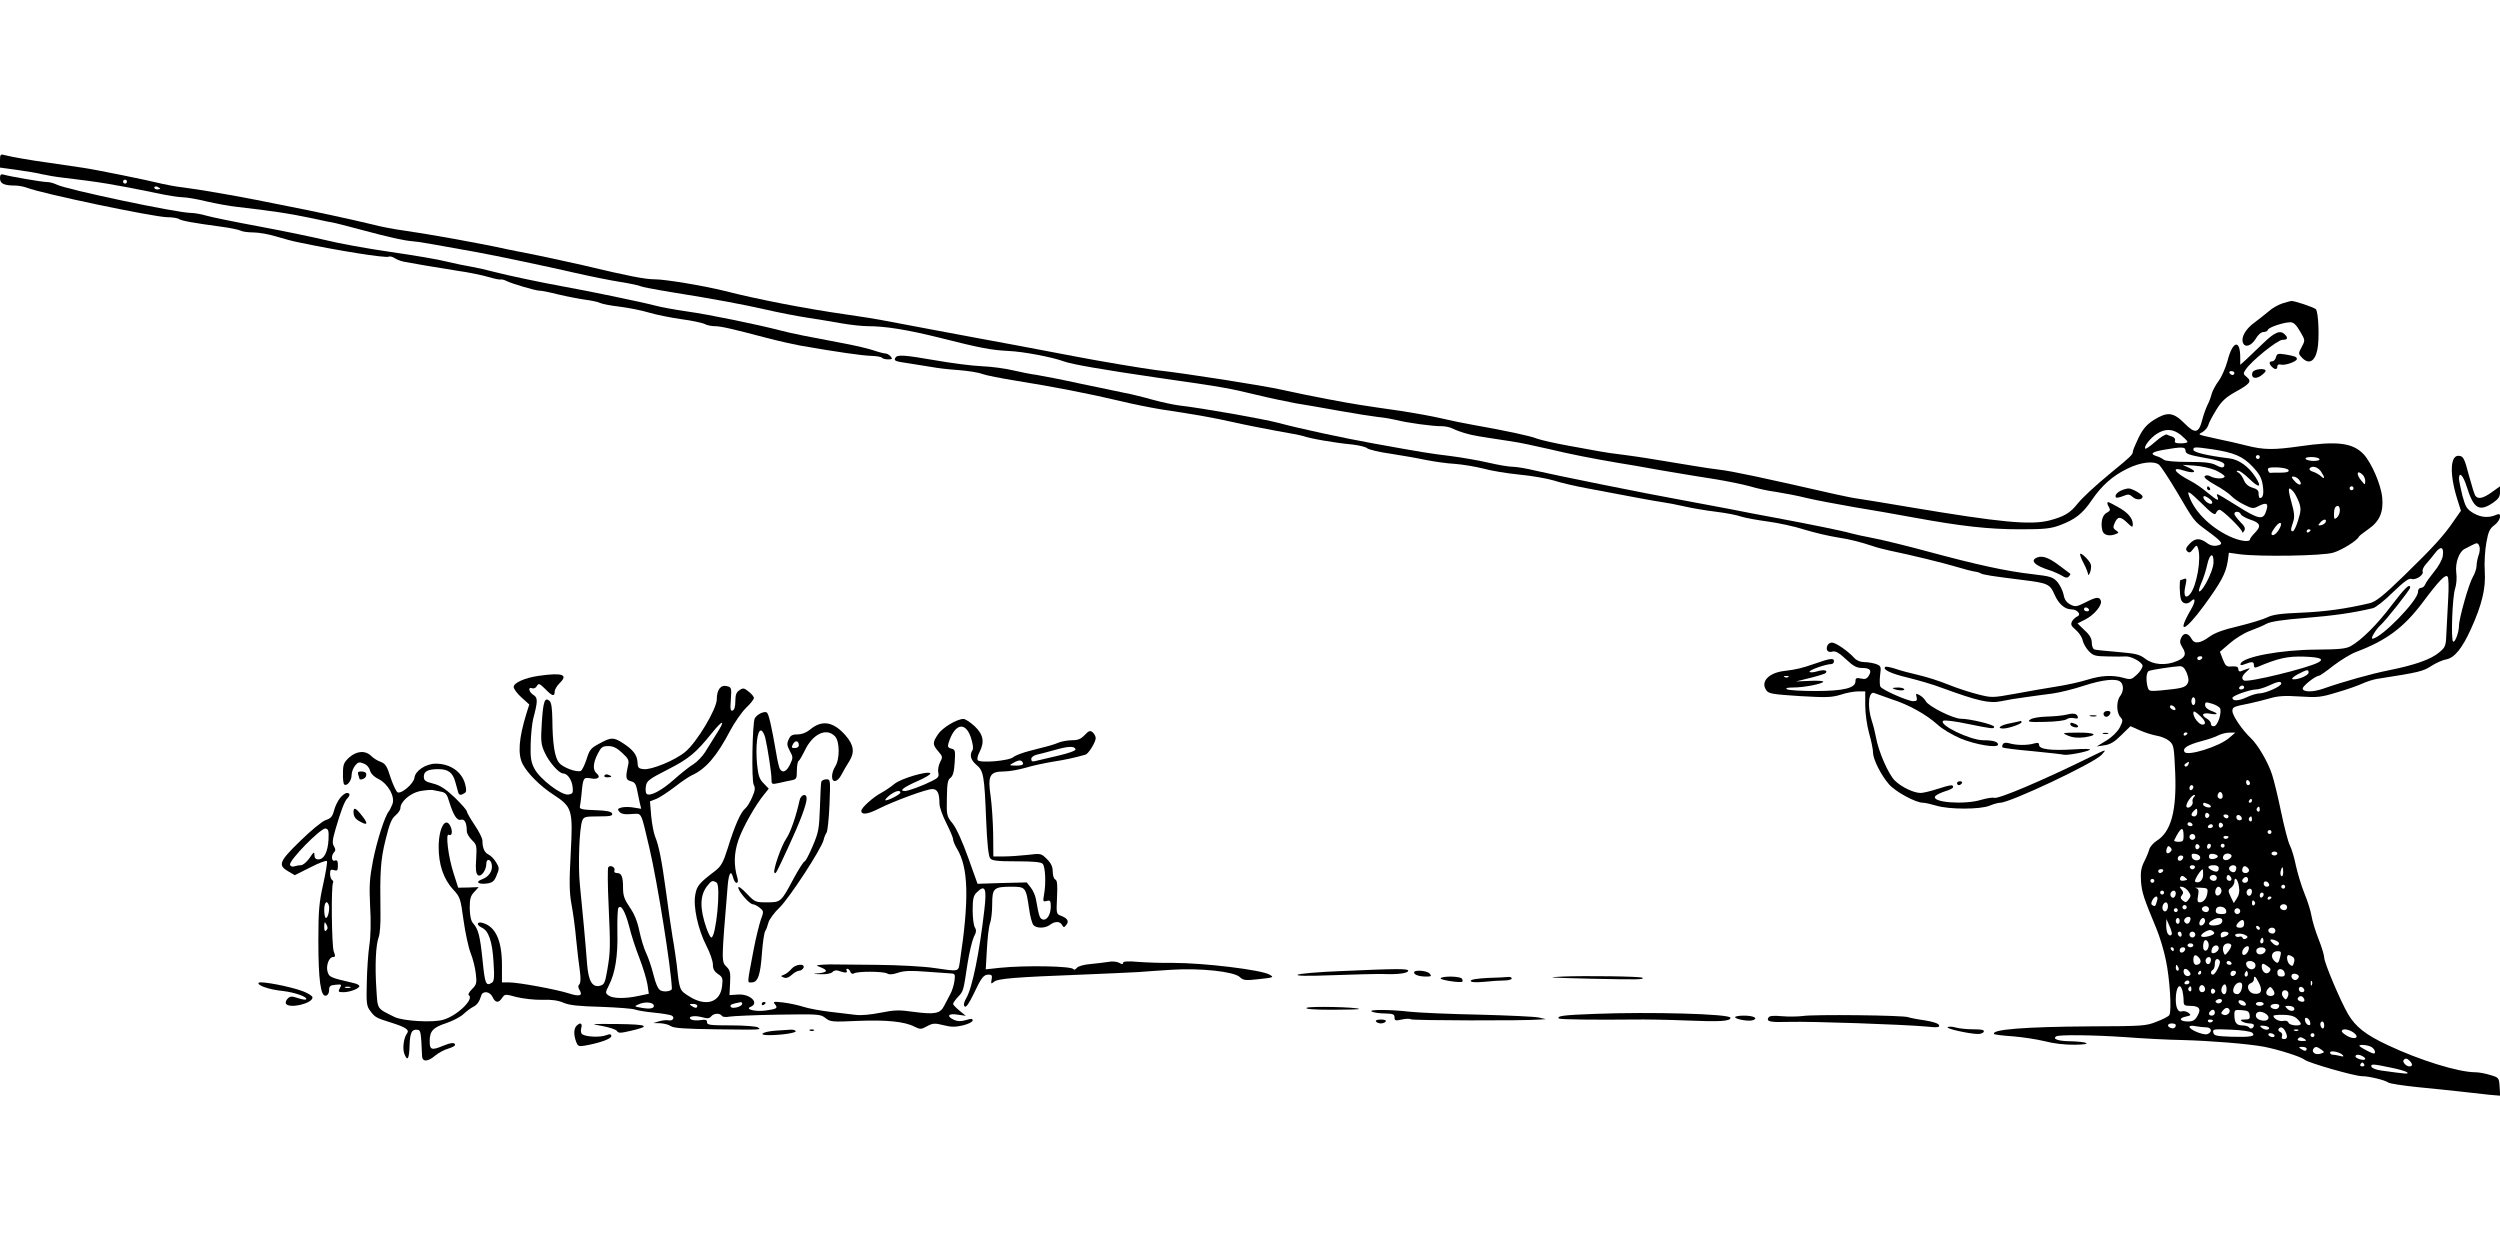 <?xml version="1.0" standalone="no"?>
<!DOCTYPE svg PUBLIC "-//W3C//DTD SVG 20010904//EN"
 "http://www.w3.org/TR/2001/REC-SVG-20010904/DTD/svg10.dtd">
<svg version="1.0" xmlns="http://www.w3.org/2000/svg"
 width="1280pt" height="640pt" viewBox="0 0 1280 640"
 preserveAspectRatio="xMidYMid meet">
<g transform="translate(0,640) scale(0.1,-0.1)"
fill="#000000" stroke="none">
<path d="M0 5577 l0 -35 88 -12 c48 -7 105 -16 127 -22 22 -5 72 -14 110 -18
187 -22 264 -35 478 -79 55 -12 114 -21 132 -21 18 0 73 -9 121 -21 49 -11
122 -25 164 -29 174 -20 261 -33 365 -55 61 -13 121 -26 135 -28 14 -3 75 -19
135 -35 138 -37 210 -53 255 -57 30 -2 106 -15 325 -55 105 -19 356 -72 500
-105 83 -19 192 -41 243 -49 51 -8 97 -18 103 -22 6 -3 77 -17 157 -30 219
-35 364 -62 487 -90 61 -14 153 -32 205 -40 52 -8 132 -21 176 -29 45 -8 107
-15 137 -15 90 0 202 -18 367 -59 213 -54 263 -63 354 -68 76 -3 225 -32 282
-53 39 -15 207 -44 489 -85 323 -46 361 -53 500 -87 66 -16 156 -35 200 -43
44 -7 143 -24 220 -38 77 -14 167 -28 200 -32 33 -3 76 -11 97 -16 53 -14 188
-32 227 -31 19 0 46 -5 60 -13 14 -7 44 -18 66 -24 37 -11 64 -15 235 -41 36
-5 121 -23 190 -39 113 -27 215 -47 355 -71 28 -4 127 -21 220 -38 94 -16 220
-37 280 -46 61 -10 139 -26 175 -36 36 -11 97 -24 136 -29 38 -6 108 -19 155
-31 46 -11 154 -31 239 -46 85 -14 225 -38 310 -54 240 -44 381 -60 542 -60
125 0 156 3 205 21 77 29 115 58 162 127 51 75 105 124 182 162 69 34 137 42
164 20 9 -8 50 -70 91 -139 90 -153 86 -148 154 -198 79 -58 87 -69 53 -76
-19 -4 -37 0 -55 14 -36 26 -60 24 -88 -6 -19 -20 -21 -28 -11 -38 10 -9 16
-7 30 12 16 21 19 21 24 6 20 -50 -6 -199 -41 -238 -23 -26 -34 -6 -23 42 8
36 7 42 -6 37 -8 -3 -17 -6 -19 -6 -6 0 -5 -72 2 -97 7 -25 33 -30 52 -11 24
24 24 -2 -1 -44 -74 -128 -32 -114 68 22 88 121 111 164 121 227 l6 43 57 -8
c105 -13 421 -8 476 8 45 13 125 63 133 83 2 4 23 20 47 37 58 40 79 87 72
162 -6 66 -54 177 -95 222 -56 59 -135 69 -327 41 -134 -19 -184 -19 -274 4
-42 11 -101 24 -131 30 -30 7 -68 15 -85 19 -29 8 -30 8 -8 20 12 7 25 22 29
34 3 13 22 48 41 79 26 43 47 63 94 90 80 44 89 56 63 78 -19 15 -20 19 -6 39
29 44 163 152 188 152 26 0 31 9 12 28 -23 23 -51 12 -110 -45 -33 -32 -73
-70 -89 -85 l-29 -26 0 38 c0 95 -39 85 -65 -17 -10 -37 -31 -84 -46 -104 -15
-20 -31 -50 -35 -65 -4 -16 -13 -42 -22 -58 -8 -17 -20 -50 -26 -74 -18 -71
-37 -75 -92 -19 -57 57 -87 60 -156 17 -36 -23 -55 -44 -78 -90 -16 -33 -30
-66 -30 -74 0 -13 -13 -26 -110 -105 -88 -73 -147 -128 -173 -160 -38 -48 -69
-66 -145 -86 -97 -24 -248 -10 -712 68 -113 19 -227 38 -255 42 -27 3 -86 15
-130 25 -373 85 -523 117 -590 125 -27 3 -88 12 -135 20 -238 40 -281 46 -355
56 -44 5 -100 13 -125 18 -25 5 -99 18 -165 30 -66 12 -136 28 -155 35 -33 14
-166 42 -330 71 -41 7 -113 22 -160 33 -47 11 -137 27 -200 37 -211 30 -254
37 -380 61 -69 13 -174 34 -235 48 -97 22 -493 84 -645 101 -58 7 -297 47
-415 70 -38 7 -169 32 -290 55 -121 22 -317 59 -435 81 -118 22 -235 44 -260
49 -25 5 -109 19 -188 30 -204 29 -457 78 -620 120 -108 27 -306 60 -361 60
-47 0 -132 16 -366 72 -71 16 -173 38 -225 49 -52 10 -126 25 -165 33 -129 29
-402 78 -530 96 -44 6 -114 19 -155 30 -94 23 -328 74 -440 95 -47 9 -116 23
-155 31 -105 21 -301 55 -375 64 -36 4 -85 13 -110 19 -76 19 -342 73 -405 82
-33 5 -109 16 -170 25 -108 15 -187 29 -232 40 -21 6 -23 3 -23 -29z m650
-107 c0 -5 -4 -10 -10 -10 -5 0 -10 5 -10 10 0 6 5 10 10 10 6 0 10 -4 10 -10z
m170 -36 c0 -2 -7 -4 -15 -4 -8 0 -15 4 -15 10 0 5 7 7 15 4 8 -4 15 -8 15
-10z m10620 -944 c0 -5 -4 -10 -9 -10 -6 0 -13 5 -16 10 -3 6 1 10 9 10 9 0
16 -4 16 -10z m-274 -317 c18 -16 34 -31 34 -35 0 -5 -16 -8 -35 -8 -25 0 -33
4 -29 14 3 7 -3 16 -13 20 -10 3 -23 8 -29 11 -6 3 -32 -13 -58 -36 -26 -23
-49 -39 -52 -36 -10 9 26 55 59 76 44 28 82 26 123 -6z m24 -81 c0 -15 16 -21
91 -35 93 -16 117 -27 105 -46 -5 -7 -17 -5 -39 7 -25 13 -56 17 -143 17 -67
0 -116 4 -125 11 -8 6 -24 15 -36 18 -38 12 -26 22 35 33 93 16 112 16 112 -5z
m135 8 c113 -17 158 -36 208 -89 35 -37 47 -59 52 -94 7 -44 2 -67 -14 -67 -4
0 -7 10 -7 22 1 16 -7 24 -31 31 -21 6 -36 19 -44 38 -6 16 -19 34 -28 39 -13
8 -13 9 -1 10 8 0 33 -19 57 -42 51 -50 66 -44 30 11 -35 53 -84 88 -132 94
-113 14 -185 31 -185 44 0 15 4 16 95 3z m245 -40 c0 -5 -4 -10 -10 -10 -5 0
-10 5 -10 10 0 6 5 10 10 10 6 0 10 -4 10 -10z m305 -10 c4 -6 -8 -10 -29 -10
-19 0 -38 5 -41 10 -4 6 8 10 29 10 19 0 38 -4 41 -10z m-531 -58 c25 -12 46
-26 46 -31 0 -14 -46 -14 -72 0 -13 7 -24 7 -30 1 -6 -6 13 -22 54 -45 35 -19
72 -45 83 -57 11 -12 40 -32 65 -44 39 -20 48 -21 70 -9 48 25 58 16 40 -31
-14 -39 -40 -33 -146 34 -52 33 -98 60 -101 60 -3 0 -3 -7 1 -15 9 -23 -2 -18
-53 24 -25 21 -64 48 -86 59 -84 43 -103 76 -31 52 50 -16 69 -6 26 14 l-35
16 61 -4 c34 -2 82 -13 108 -24z m374 0 c2 -8 -10 -12 -42 -12 -25 0 -49 0
-53 -1 -5 0 -9 7 -11 15 -3 11 8 14 49 13 31 -2 54 -7 57 -15z m166 -7 c21
-32 20 -42 -1 -23 -10 9 -28 19 -41 23 -12 3 -20 11 -17 16 11 17 43 9 59 -16z
m214 -17 c7 -7 12 -21 12 -32 -1 -20 -1 -20 -20 3 -29 34 -22 59 8 29z m-328
-23 c22 -27 5 -37 -19 -11 -19 20 -21 26 -9 26 9 0 21 -7 28 -15z m280 -45 c0
-5 -4 -10 -10 -10 -5 0 -10 5 -10 10 0 6 5 10 10 10 6 0 10 -4 10 -10z m-308
-17 c9 -10 21 -35 29 -55 11 -32 10 -45 -5 -93 -9 -30 -21 -55 -27 -55 -12 0
-11 10 2 48 8 24 7 45 -9 101 -20 72 -17 85 10 54z m-396 -110 c3 9 11 17 18
17 14 0 116 -99 116 -114 0 -6 5 -3 10 6 8 13 3 23 -20 46 -16 17 -30 35 -30
41 0 15 27 14 33 -2 3 -7 24 -19 47 -27 53 -17 59 -33 26 -67 -14 -14 -26 -30
-26 -34 0 -17 -55 -9 -105 15 -103 48 -187 135 -210 216 -5 19 9 9 64 -44 56
-56 71 -66 77 -53z m-32 72 c23 -17 13 -34 -11 -19 -19 12 -29 34 -16 34 4 0
17 -7 27 -15z m666 -59 c0 -13 -7 -29 -15 -36 -13 -11 -15 -8 -15 17 0 16 3
33 7 36 13 14 23 6 23 -17z m-72 -58 c-3 -7 -13 -15 -24 -17 -16 -3 -17 -1 -5
13 16 19 34 21 29 4z m-242 -43 c-16 -25 -36 -33 -36 -16 0 4 10 21 22 36 26
33 38 16 14 -20z m164 1 c0 -3 -4 -8 -10 -11 -5 -3 -10 -1 -10 4 0 6 5 11 10
11 6 0 10 -2 10 -4z m-497 -171 c-3 -39 -51 -136 -71 -143 -7 -2 -3 15 8 41
11 24 25 67 31 96 13 60 35 65 32 6z"/>
<path d="M11300 3900 c0 -5 5 -10 11 -10 5 0 7 5 4 10 -3 6 -8 10 -11 10 -2 0
-4 -4 -4 -10z"/>
<path d="M0 5487 c0 -27 21 -37 77 -37 17 0 44 -5 60 -11 80 -31 645 -149 718
-151 28 0 55 -5 61 -9 11 -9 70 -20 219 -40 44 -6 88 -15 97 -20 9 -5 38 -9
65 -9 26 0 80 -9 118 -21 39 -12 88 -25 110 -29 198 -42 453 -83 466 -74 6 3
20 -1 32 -9 12 -8 38 -17 57 -19 19 -3 62 -11 95 -17 33 -5 107 -18 165 -27
58 -8 130 -23 160 -32 30 -9 59 -15 64 -13 6 1 19 -2 30 -8 31 -15 149 -49
166 -49 8 1 53 -8 100 -20 47 -11 110 -23 140 -27 30 -4 63 -11 72 -16 10 -5
55 -14 100 -19 46 -6 113 -19 149 -30 36 -11 111 -26 166 -34 55 -7 109 -19
121 -25 11 -6 34 -11 51 -11 31 0 88 -13 266 -60 61 -16 137 -33 170 -39 194
-34 322 -52 366 -53 27 -1 52 -5 55 -10 3 -4 17 -8 31 -8 21 0 24 2 13 15 -7
8 -18 15 -26 15 -7 0 -35 7 -61 16 -26 9 -91 24 -143 34 -197 37 -277 53 -330
67 -123 32 -372 83 -480 98 -63 9 -139 23 -168 31 -50 14 -343 75 -462 96
-115 21 -288 57 -360 76 -41 11 -95 23 -120 27 -25 4 -79 15 -120 25 -41 11
-172 33 -290 50 -118 17 -267 44 -330 60 -63 15 -216 47 -340 70 -124 23 -247
48 -274 56 -27 8 -63 14 -80 14 -68 0 -638 120 -686 145 -14 7 -36 13 -50 13
-24 0 -187 28 -222 38 -14 4 -18 -1 -18 -19z"/>
<path d="M11687 4847 c-21 -7 -53 -24 -70 -40 -18 -15 -52 -42 -76 -60 -44
-32 -68 -75 -57 -102 10 -27 43 -16 65 20 12 21 28 35 40 35 11 0 21 5 23 12
4 12 80 38 115 38 16 0 30 -13 49 -46 27 -46 27 -46 9 -80 -18 -33 -18 -35 0
-54 35 -38 67 -23 80 40 11 53 6 193 -8 207 -11 10 -112 44 -126 42 -3 0 -23
-6 -44 -12z"/>
<path d="M11653 4571 c-3 -12 -12 -21 -19 -21 -17 0 -18 -12 -2 -28 16 -16 28
-15 28 2 0 9 7 12 20 9 20 -5 80 16 80 29 0 11 -11 15 -58 23 -39 6 -44 5 -49
-14z"/>
<path d="M4585 4569 c-10 -16 -4 -19 66 -29 35 -6 89 -14 119 -19 30 -6 93
-13 140 -16 47 -4 101 -12 120 -20 19 -7 96 -22 170 -34 189 -30 383 -68 530
-103 69 -17 166 -36 215 -44 169 -25 274 -44 367 -65 51 -12 149 -31 218 -44
69 -12 132 -24 140 -27 34 -13 167 -36 255 -44 33 -4 67 -12 75 -19 8 -7 62
-20 120 -28 58 -9 139 -23 180 -32 41 -8 108 -18 149 -20 40 -3 105 -14 145
-24 39 -11 123 -25 186 -31 63 -6 142 -20 175 -30 33 -11 110 -29 170 -40 275
-52 333 -63 380 -70 28 -4 82 -14 120 -23 39 -9 111 -21 160 -27 50 -6 108
-17 130 -25 22 -7 83 -18 135 -25 52 -7 138 -25 190 -42 52 -16 127 -33 165
-39 65 -10 118 -23 190 -47 17 -6 53 -15 80 -21 107 -22 283 -65 345 -84 36
-11 75 -21 87 -23 12 -1 27 -5 33 -9 12 -8 60 -15 220 -35 123 -15 137 -21
159 -74 21 -48 53 -76 87 -76 30 0 52 -27 30 -36 -9 -4 -21 -15 -27 -25 -8
-16 -5 -24 19 -44 16 -14 32 -37 35 -53 3 -15 17 -40 31 -55 23 -24 32 -27 98
-28 40 -1 81 -1 90 0 28 3 88 -30 88 -48 0 -10 -13 -30 -29 -45 -27 -25 -32
-27 -67 -17 -58 16 -115 13 -186 -9 -34 -11 -106 -27 -158 -35 -52 -8 -148
-25 -213 -37 -117 -21 -119 -21 -190 -3 -40 10 -108 32 -152 50 -44 18 -113
40 -153 49 -39 9 -93 23 -118 32 -25 8 -49 13 -52 9 -14 -13 29 -34 118 -55
52 -13 129 -35 170 -51 189 -69 246 -82 307 -69 27 6 81 15 121 20 40 6 102
14 140 19 37 5 110 23 161 40 98 32 169 39 189 19 16 -16 15 -49 -3 -72 -20
-26 -19 -85 1 -107 14 -16 14 -20 -3 -54 -12 -22 -38 -48 -69 -67 l-49 -30 39
6 c30 4 52 17 87 52 l47 46 47 -21 c27 -12 66 -24 88 -28 21 -3 50 -15 64 -27
23 -20 24 -29 30 -161 8 -197 -21 -304 -95 -350 -17 -11 -35 -31 -38 -45 -4
-14 -16 -43 -27 -64 -15 -31 -18 -53 -15 -100 5 -59 14 -84 79 -241 16 -38 38
-110 48 -160 20 -91 31 -262 18 -282 -4 -7 -33 -22 -65 -34 -54 -22 -71 -23
-337 -24 -338 -2 -517 -16 -494 -40 3 -2 45 -8 95 -11 49 -4 122 -15 163 -25
45 -12 106 -19 155 -18 95 1 69 16 -31 18 -56 1 -86 12 -65 25 15 9 190 7 352
-4 91 -7 224 -14 295 -15 146 -4 332 -19 415 -34 73 -14 191 -51 210 -67 19
-16 256 -84 293 -84 36 0 118 -20 134 -32 7 -6 74 -16 150 -24 76 -7 176 -18
223 -23 47 -5 111 -12 143 -16 l58 -5 -3 46 c-3 46 -4 47 -48 60 -25 8 -59 14
-76 14 -86 0 -284 61 -449 139 -113 53 -164 93 -203 159 -39 67 -122 263 -122
289 0 12 -13 55 -29 95 -16 40 -32 93 -36 118 -4 25 -20 77 -36 115 -16 39
-35 103 -44 143 -8 40 -22 87 -31 104 -9 17 -29 95 -45 172 -16 78 -37 163
-46 190 -20 63 -73 153 -108 186 -43 40 -95 116 -95 139 0 21 4 23 90 40 25 5
70 17 100 25 42 13 78 15 155 10 90 -6 109 -4 190 21 50 14 108 35 130 45 22
10 56 21 75 24 219 34 236 39 278 66 23 15 58 31 77 34 42 8 81 56 126 155 56
123 77 209 71 295 -3 43 1 109 8 147 10 57 17 72 41 90 32 23 42 67 12 54 -40
-18 -79 -15 -118 7 -35 21 -41 31 -57 88 -9 36 -17 76 -18 88 0 41 22 18 40
-41 35 -111 63 -129 133 -82 29 20 37 32 37 55 l0 30 -42 -30 c-44 -32 -72
-38 -85 -17 -4 6 -19 54 -33 106 -21 81 -28 95 -48 97 -47 8 -52 -90 -11 -221
l19 -60 -35 -50 c-52 -77 -108 -138 -256 -282 -107 -104 -144 -133 -175 -141
-122 -29 -232 -44 -353 -49 -104 -4 -145 -10 -173 -24 -20 -10 -86 -30 -147
-45 -77 -18 -122 -34 -150 -55 -47 -34 -76 -37 -90 -10 -17 31 -40 34 -53 6
-9 -19 -7 -29 6 -50 22 -34 15 -52 -29 -70 -56 -24 -121 -19 -161 12 -30 23
-49 27 -142 35 -59 5 -113 10 -119 13 -7 2 -13 18 -13 34 0 21 -10 40 -37 64
l-36 35 41 21 c45 23 87 74 78 96 -8 21 -23 19 -80 -10 -44 -22 -51 -23 -76
-10 -19 10 -30 25 -34 49 -4 20 -18 49 -31 65 -23 26 -33 30 -127 41 -135 15
-288 49 -533 115 -110 30 -238 61 -285 70 -47 9 -98 20 -115 25 -31 10 -213
47 -390 80 -55 10 -161 30 -235 45 -74 14 -182 34 -240 45 -185 33 -662 130
-747 150 -45 11 -97 20 -116 20 -20 0 -74 9 -121 20 -47 11 -136 27 -198 35
-108 13 -144 19 -393 64 -161 29 -387 78 -490 106 -81 21 -387 75 -507 89 -26
3 -87 16 -135 29 -49 14 -115 30 -148 36 -33 7 -134 28 -225 47 -91 20 -190
39 -220 44 -30 4 -86 15 -124 24 -37 9 -109 19 -160 21 -50 2 -156 16 -236 30
-161 28 -196 30 -205 14z m8110 -968 c3 -10 1 -30 -5 -45 -5 -15 -10 -39 -10
-53 0 -14 -9 -40 -19 -57 -20 -33 -71 -212 -71 -250 0 -32 -20 -87 -30 -81
-12 8 -4 229 10 271 7 21 10 56 6 83 -6 49 15 108 44 121 8 4 24 12 35 18 28
15 33 14 40 -7z m-188 -48 c-3 -19 -23 -55 -45 -81 -21 -26 -42 -55 -45 -64
-4 -10 -13 -18 -22 -18 -9 0 -15 -9 -15 -21 0 -44 -190 -239 -234 -239 -10 0
20 50 43 70 27 24 151 181 151 191 0 25 -26 0 -94 -89 -75 -100 -156 -180
-210 -210 -25 -14 -60 -17 -176 -18 -183 -1 -376 -37 -388 -72 -3 -9 3 -10 23
-2 36 14 45 13 45 -6 0 -12 5 -14 18 -9 106 45 155 56 240 53 81 -3 104 -12
71 -30 -57 -30 -361 -104 -380 -92 -15 9 -10 25 14 46 20 18 20 19 2 13 -11
-4 -26 -9 -32 -12 -7 -3 -13 2 -13 11 0 12 -8 15 -32 14 -28 -3 -33 1 -47 36
l-15 39 50 43 c27 24 74 53 104 64 30 11 68 27 84 36 19 11 82 21 198 30 147
12 240 25 347 50 14 3 60 39 102 81 56 54 83 74 95 69 22 -8 65 20 58 38 -3 8
5 25 18 39 13 14 33 39 46 56 29 38 46 31 39 -16z m28 -213 c-3 -52 -7 -130
-9 -173 -3 -75 -4 -79 -37 -107 -41 -35 -121 -64 -254 -91 -92 -18 -241 -60
-340 -95 -54 -19 -105 -18 -105 1 0 13 65 65 83 65 4 0 38 23 74 52 37 28 89
60 116 70 156 59 243 124 340 252 85 114 119 149 129 133 5 -6 6 -55 3 -107z
m-1840 -60 c3 -5 -1 -10 -9 -10 -9 0 -16 5 -16 10 0 6 4 10 9 10 6 0 13 -4 16
-10z m580 -250 c-3 -5 -10 -10 -16 -10 -5 0 -9 5 -9 10 0 6 7 10 16 10 8 0 12
-4 9 -10z m-79 -75 c10 -26 12 -41 4 -55 -11 -20 -30 -25 -136 -35 -58 -5 -62
-4 -68 17 -10 38 -7 78 7 83 14 6 121 22 155 24 17 1 27 -8 38 -34z m624 1 c0
-15 -62 -40 -83 -33 -6 2 6 13 28 25 48 25 55 26 55 8z m-140 -56 c0 -14 -78
-49 -110 -50 -14 0 -45 -9 -69 -21 -42 -19 -71 -19 -71 -2 0 11 91 43 121 43
13 0 42 9 64 19 46 22 65 25 65 11z m-190 -20 c0 -5 -7 -10 -16 -10 -8 0 -12
5 -9 10 3 6 10 10 16 10 5 0 9 -4 9 -10z m-250 -70 c0 -11 -4 -20 -10 -20 -5
0 -10 9 -10 20 0 11 5 20 10 20 6 0 10 -9 10 -20z m127 -37 c9 -23 -12 -88
-30 -91 -10 -2 -17 3 -17 12 0 8 -9 20 -20 26 -33 18 -24 33 15 26 43 -8 46 1
5 15 -18 7 -30 18 -30 29 0 16 4 17 36 7 20 -6 38 -17 41 -24z m-229 -1 c2 -7
-2 -10 -12 -6 -9 3 -16 11 -16 16 0 13 23 5 28 -10z m140 -51 c16 -20 15 -31
-2 -31 -17 0 -46 37 -46 58 0 12 3 12 18 1 9 -7 23 -20 30 -28z m-78 -75 c0
-3 -4 -8 -10 -11 -5 -3 -10 -1 -10 4 0 6 5 11 10 11 6 0 10 -2 10 -4z m211
-26 c-51 -43 -212 -93 -226 -70 -12 19 15 36 85 55 36 9 76 23 90 31 14 7 39
13 55 13 l30 0 -34 -29z m-207 -135 c-4 -8 -11 -12 -16 -9 -6 4 -5 10 3 15 19
12 19 11 13 -6z m316 -96 c0 -5 -4 -9 -10 -9 -5 0 -10 7 -10 16 0 8 5 12 10 9
6 -3 10 -10 10 -16z m-290 -18 c0 -6 -4 -13 -10 -16 -5 -3 -10 1 -10 9 0 9 5
16 10 16 6 0 10 -4 10 -9z m150 -47 c0 -14 -12 -19 -23 -8 -9 9 4 35 14 28 5
-3 9 -12 9 -20z m-147 -5 c-6 -6 -9 -17 -7 -24 6 -16 -22 -40 -31 -26 -7 12
25 60 40 61 5 0 4 -5 -2 -11z m297 -19 c0 -5 -5 -10 -11 -10 -5 0 -7 5 -4 10
3 6 8 10 11 10 2 0 4 -4 4 -10z m-226 -16 c23 -9 20 -23 -4 -17 -11 3 -20 9
-20 14 0 11 3 11 24 3z m266 -30 c0 -8 -5 -12 -10 -9 -6 4 -8 11 -5 16 9 14
15 11 15 -7z m-320 -14 c0 -11 -7 -20 -15 -20 -18 0 -19 12 -3 28 16 16 18 15
18 -8z m62 -15 c0 -5 -5 -11 -11 -13 -6 -2 -11 4 -11 13 0 9 5 15 11 13 6 -2
11 -8 11 -13z m98 -5 c0 -5 -4 -10 -9 -10 -6 0 -13 5 -16 10 -3 6 1 10 9 10 9
0 16 -4 16 -10z m68 -8 c2 -7 -3 -12 -12 -12 -9 0 -16 7 -16 16 0 17 22 14 28
-4z m52 -8 c0 -8 -5 -12 -10 -9 -6 4 -8 11 -5 16 9 14 15 11 15 -7z m-305 -24
c3 -5 -1 -10 -9 -10 -9 0 -16 5 -16 10 0 6 4 10 9 10 6 0 13 -4 16 -10z m157
-5 c0 -5 -5 -11 -11 -13 -6 -2 -11 4 -11 13 0 9 5 15 11 13 6 -2 11 -8 11 -13z
m-52 -5 c0 -5 -7 -10 -16 -10 -8 0 -12 5 -9 10 3 6 10 10 16 10 5 0 9 -4 9
-10z m-150 -51 c0 -25 -4 -29 -26 -29 -14 0 -24 3 -22 8 34 69 48 75 48 21z
m450 21 c0 -5 -4 -10 -10 -10 -5 0 -10 5 -10 10 0 6 5 10 10 10 6 0 10 -4 10
-10z m-390 -25 c0 -8 -7 -15 -15 -15 -8 0 -15 7 -15 15 0 8 7 15 15 15 8 0 15
-7 15 -15z m170 1 c0 -11 -19 -15 -25 -6 -3 5 1 10 9 10 9 0 16 -2 16 -4z
m-148 -51 c0 -5 -5 -11 -11 -13 -6 -2 -11 4 -11 13 0 9 5 15 11 13 6 -2 11 -8
11 -13z m58 6 c0 -6 -4 -13 -10 -16 -5 -3 -10 1 -10 9 0 9 5 16 10 16 6 0 10
-4 10 -9z m70 -1 c0 -5 -4 -10 -10 -10 -5 0 -10 5 -10 10 0 6 5 10 10 10 6 0
10 -4 10 -10z m-278 -32 c-15 -15 -26 -4 -18 18 5 13 9 15 18 6 9 -9 9 -15 0
-24z m548 -8 c0 -5 -7 -10 -15 -10 -8 0 -15 5 -15 10 0 6 7 10 15 10 8 0 15
-4 15 -10z m-395 -20 c0 -22 -39 -19 -43 3 -3 15 1 18 20 15 12 -2 23 -10 23
-18z m90 5 c0 -5 -10 -11 -22 -13 -16 -2 -23 2 -23 13 0 11 7 15 23 13 12 -2
22 -7 22 -13z m70 6 c3 -6 -3 -15 -14 -21 -21 -11 -37 2 -26 20 8 13 32 13 40
1z m-247 -13 c-6 -18 -28 -21 -28 -4 0 9 7 16 16 16 9 0 14 -5 12 -12z m60
-49 c-2 -6 -8 -10 -13 -10 -5 0 -11 4 -13 10 -2 6 4 11 13 11 9 0 15 -5 13
-11z m122 -3 c0 -21 -12 -24 -37 -11 -26 14 -20 25 14 25 13 0 23 -6 23 -14z
m90 0 c0 -8 -4 -17 -8 -20 -13 -8 -35 11 -28 23 10 16 36 14 36 -3z m64 -17
c-8 -14 -34 -11 -34 4 0 8 3 17 7 20 9 9 34 -13 27 -24z m176 -5 c0 -14 -4
-23 -9 -20 -5 3 -7 15 -4 26 7 28 13 25 13 -6z m-615 6 c-3 -5 -10 -10 -16
-10 -5 0 -9 5 -9 10 0 6 7 10 16 10 8 0 12 -4 9 -10z m205 -19 c0 -28 -22 -47
-41 -35 -7 4 27 61 39 63 1 1 2 -12 2 -28z m-94 -29 c-22 -5 -30 3 -21 18 5 8
11 7 22 -2 15 -12 14 -13 -1 -16z m164 13 c0 -8 -6 -15 -14 -15 -17 0 -28 14
-19 24 12 12 33 6 33 -9z m74 0 c3 -9 0 -15 -9 -15 -8 0 -15 7 -15 15 0 8 4
15 9 15 5 0 11 -7 15 -15z m86 -10 c0 -8 -7 -15 -15 -15 -16 0 -20 12 -8 23
11 12 23 8 23 -8z m-480 -5 c0 -5 -4 -10 -10 -10 -5 0 -10 5 -10 10 0 6 5 10
10 10 6 0 10 -4 10 -10z m433 -27 c5 -26 1 -45 -10 -62 l-16 -25 -16 33 c-14
30 -14 34 2 46 9 7 17 20 17 29 0 31 17 16 23 -21z m155 9 c2 -7 -3 -12 -12
-12 -9 0 -16 7 -16 16 0 17 22 14 28 -4z m82 -12 c0 -5 -4 -10 -10 -10 -5 0
-10 5 -10 10 0 6 5 10 10 10 6 0 10 -4 10 -10z m-494 -26 c12 -17 12 -23 0
-39 -12 -16 -16 -17 -30 -6 -12 10 -14 17 -5 27 9 11 8 18 -2 30 -12 14 -11
16 5 13 10 -2 25 -13 32 -25z m96 -4 c-3 -29 -20 -50 -39 -50 -12 0 -14 8 -9
34 5 28 3 35 -11 39 -10 2 0 3 22 2 36 -1 40 -4 37 -25z m71 16 c7 -19 -18
-42 -28 -26 -8 13 1 40 14 40 5 0 11 -6 14 -14z m157 -10 c0 -8 -4 -17 -9 -21
-12 -7 -24 12 -16 25 9 15 25 12 25 -4z m-450 -6 c0 -5 -4 -10 -10 -10 -5 0
-10 5 -10 10 0 6 5 10 10 10 6 0 10 -4 10 -10z m60 -4 c0 -8 -4 -17 -9 -21
-12 -7 -24 12 -16 25 9 15 25 12 25 -4z m450 -5 c0 -6 -4 -13 -10 -16 -5 -3
-10 1 -10 9 0 9 5 16 10 16 6 0 10 -4 10 -9z m-546 -33 c-8 -29 -10 -31 -23
-23 -8 4 -8 12 -1 26 15 27 33 24 24 -3z m586 18 c0 -3 -4 -8 -10 -11 -5 -3
-10 -1 -10 4 0 6 5 11 10 11 6 0 10 -2 10 -4z m-85 -25 c3 -5 1 -12 -5 -16 -5
-3 -10 1 -10 9 0 18 6 21 15 7z m-445 -20 c0 -23 -16 -36 -25 -21 -9 14 1 40
15 40 5 0 10 -9 10 -19z m94 -12 c-3 -5 -10 -7 -15 -3 -5 3 -7 10 -3 15 3 5
10 7 15 3 5 -3 7 -10 3 -15z m516 6 c0 -8 -6 -15 -14 -15 -17 0 -28 14 -19 24
12 12 33 6 33 -9z m-400 -10 c0 -8 -6 -15 -14 -15 -17 0 -28 14 -19 24 12 12
33 6 33 -9z m88 -7 c3 -13 -3 -18 -21 -18 -29 0 -37 7 -30 27 8 19 47 12 51
-9z m-248 2 c0 -5 -4 -10 -10 -10 -5 0 -10 5 -10 10 0 6 5 10 10 10 6 0 10 -4
10 -10z m320 -5 c0 -8 -7 -15 -15 -15 -8 0 -15 7 -15 15 0 8 7 15 15 15 8 0
15 -7 15 -15z m-257 -50 c-6 -18 -19 -19 -29 -4 -7 12 15 31 28 23 4 -3 5 -11
1 -19z m-53 0 c0 -8 -4 -15 -10 -15 -5 0 -10 7 -10 15 0 8 5 15 10 15 6 0 10
-7 10 -15z m130 1 c0 -16 -18 -31 -27 -22 -8 8 5 36 17 36 5 0 10 -6 10 -14z
m88 -3 c-2 -12 -14 -19 -36 -21 -35 -4 -43 11 -14 27 28 17 54 13 50 -6z
m-258 -60 c0 -18 -17 -16 -24 3 -3 9 -6 28 -5 42 l1 27 13 -30 c8 -16 14 -36
15 -42z m370 47 c0 -13 -7 -20 -20 -20 -23 0 -26 10 -8 28 18 18 28 15 28 -8z
m81 -23 c-1 -12 -15 -9 -19 4 -3 6 1 10 8 8 6 -3 11 -8 11 -12z m79 -12 c0 -8
-6 -15 -14 -15 -17 0 -28 14 -19 24 12 12 33 6 33 -9z m-313 -11 c4 -12 -56
-28 -66 -18 -9 8 31 35 48 32 8 -2 16 -8 18 -14z m-167 -10 c0 -8 -4 -12 -10
-9 -5 3 -10 10 -10 16 0 5 5 9 10 9 6 0 10 -7 10 -16z m70 1 c0 -8 -7 -15 -15
-15 -8 0 -15 7 -15 15 0 8 7 15 15 15 8 0 15 -7 15 -15z m170 6 c0 -5 -7 -12
-16 -15 -22 -9 -24 -8 -24 9 0 8 9 15 20 15 11 0 20 -4 20 -9z m89 -10 c11 -7
11 -10 0 -17 -7 -4 -14 -3 -17 4 -2 6 -9 9 -17 6 -7 -3 -16 -1 -20 5 -8 13 34
15 54 2z m87 -38 c-10 -10 -19 5 -10 18 6 11 8 11 12 0 2 -7 1 -15 -2 -18z
m-278 -19 c-5 -28 -28 -29 -28 -1 0 13 3 27 7 31 10 10 25 -10 21 -30z m352
26 c10 -6 11 -12 5 -18 -6 -6 -17 -3 -29 9 -14 14 -16 19 -5 19 8 0 21 -5 29
-10z m-430 -20 c0 -5 -7 -10 -15 -10 -8 0 -15 5 -15 10 0 6 7 10 15 10 8 0 15
-4 15 -10z m194 2 c2 -4 -4 -19 -14 -32 -17 -22 -19 -23 -25 -7 -4 9 -5 24 -1
32 6 16 31 20 40 7z m-64 -17 c0 -15 -26 -32 -36 -23 -2 3 -2 13 2 22 8 20 34
21 34 1z m150 -16 c-12 -22 -30 -25 -30 -6 0 17 21 38 32 31 4 -3 3 -14 -2
-25z m-380 11 c0 -5 -2 -10 -4 -10 -3 0 -8 5 -11 10 -3 6 -1 10 4 10 6 0 11
-4 11 -10z m58 -2 c-6 -18 -28 -21 -28 -4 0 9 7 16 16 16 9 0 14 -5 12 -12z
m412 -2 c0 -18 -30 -30 -43 -17 -5 5 -6 14 -3 20 10 16 46 13 46 -3z m75 -33
c-9 -37 -13 -40 -32 -21 -20 21 -10 48 18 48 18 0 20 -4 14 -27z m-415 -8 c14
-16 6 -35 -16 -35 -8 0 -14 10 -14 25 0 28 12 32 30 10z m479 6 c8 -5 11 -16
6 -30 -5 -18 -9 -20 -21 -10 -15 12 -20 49 -6 49 4 0 13 -4 21 -9z m-419 -15
c0 -8 -4 -17 -9 -21 -12 -7 -24 12 -16 25 9 15 25 12 25 -4z m45 -6 c7 -12
-22 -70 -35 -70 -13 0 -13 17 0 25 6 3 10 17 10 31 0 24 14 32 25 14z m60 -10
c3 -5 -1 -10 -9 -10 -9 0 -16 5 -16 10 0 6 4 10 9 10 6 0 13 -4 16 -10z m122
-6 c3 -9 0 -20 -8 -24 -15 -10 -39 6 -39 26 0 19 39 18 47 -2z m71 -17 c9 -7
9 -13 1 -23 -15 -18 -39 0 -39 28 0 19 8 18 38 -5z m-464 -2 c3 -8 1 -15 -4
-15 -6 0 -10 7 -10 15 0 8 2 15 4 15 2 0 6 -7 10 -15z m55 -19 c8 -10 9 -16 1
-21 -13 -8 -30 3 -30 21 0 18 14 18 29 0z m489 -9 c2 -12 -3 -17 -17 -17 -15
0 -21 6 -21 21 0 25 33 22 38 -4z m-428 3 c0 -5 -5 -10 -11 -10 -5 0 -7 5 -4
10 3 6 8 10 11 10 2 0 4 -4 4 -10z m178 -2 c-6 -18 -28 -21 -28 -4 0 9 7 16
16 16 9 0 14 -5 12 -12z m58 -15 c-10 -10 -19 5 -10 18 6 11 8 11 12 0 2 -7 1
-15 -2 -18z m264 -3 c0 -5 -5 -12 -11 -16 -14 -8 -33 11 -25 25 7 11 36 4 36
-9z m-205 -31 c21 -40 13 -61 -22 -57 -32 3 -46 44 -19 54 9 3 16 12 16 20 0
22 8 17 25 -17z m-355 1 c0 -5 -7 -10 -16 -10 -8 0 -12 5 -9 10 3 6 10 10 16
10 5 0 9 -4 9 -10z m627 -12 c-3 -8 -6 -5 -6 6 -1 11 2 17 5 13 3 -3 4 -12 1
-19z m-357 -2 c0 -25 -12 -46 -25 -46 -21 0 -27 17 -15 40 12 23 40 27 40 6z
m-190 -22 c0 -8 -7 -14 -15 -14 -15 0 -21 21 -9 33 10 9 24 -2 24 -19z m110 1
c0 -25 -14 -34 -24 -16 -8 12 3 41 15 41 5 0 9 -11 9 -25z m-226 -7 c3 -13 6
-35 6 -50 0 -25 4 -28 33 -28 47 0 59 -15 38 -51 -12 -22 -23 -29 -48 -29 -43
0 -51 17 -12 25 28 6 29 8 13 20 -10 7 -24 10 -32 7 -19 -7 -32 16 -32 60 0
63 21 92 34 46z m46 6 c0 -8 -5 -12 -10 -9 -6 4 -8 11 -5 16 9 14 15 11 15 -7z
m424 -25 c-7 -12 -31 -11 -39 1 -4 6 -1 18 6 26 12 14 14 14 26 -2 7 -9 10
-21 7 -25z m154 23 c2 -7 -3 -12 -12 -12 -9 0 -16 7 -16 16 0 17 22 14 28 -4z
m-456 -7 c0 -5 -5 -11 -11 -13 -6 -2 -11 4 -11 13 0 9 5 15 11 13 6 -2 11 -8
11 -13z m373 -5 c3 -5 2 -17 -3 -26 -8 -14 -10 -14 -21 0 -13 15 -8 36 9 36 5
0 12 -4 15 -10z m80 -31 c10 -15 -1 -23 -20 -15 -9 3 -13 10 -10 16 8 13 22
13 30 -1z m-423 -21 c-6 -6 -16 -7 -22 -3 -9 6 -9 9 1 16 17 10 34 0 21 -13z
m126 -6 c3 -9 -2 -13 -14 -10 -9 1 -19 9 -22 16 -3 9 2 13 14 10 9 -1 19 -9
22 -16z m92 -2 c0 -5 -9 -10 -20 -10 -11 0 -20 5 -20 10 0 6 9 10 20 10 11 0
20 -4 20 -10z m80 -9 c0 -6 -4 -12 -9 -15 -13 -8 -42 4 -35 15 7 12 44 12 44
0z m75 -10 c10 -18 -17 -23 -33 -7 -15 15 -15 16 5 16 12 0 24 -4 28 -9z
m-331 -9 c9 -15 -12 -35 -29 -28 -14 5 -15 9 -5 21 14 17 26 19 34 7z m-74
-17 c0 -8 -7 -15 -15 -15 -16 0 -20 12 -8 23 11 12 23 8 23 -8z m178 -12 c3
-19 -1 -23 -25 -23 -22 0 -25 -2 -13 -10 8 -5 25 -10 38 -10 12 0 22 -4 22 -9
0 -15 -18 -23 -25 -11 -3 5 -19 10 -35 10 -30 0 -40 15 -40 56 0 23 3 25 38
22 30 -2 38 -7 40 -25z m85 5 c25 -19 7 -41 -26 -32 -17 4 -27 13 -27 25 0 22
28 25 53 7z m157 -23 c11 -10 20 -22 20 -27 0 -14 -58 -9 -63 6 -4 9 -14 12
-26 9 -20 -5 -51 11 -51 26 0 3 22 6 50 5 33 0 56 -6 70 -19z m68 -19 c3 -12
-1 -17 -10 -14 -7 3 -15 13 -16 22 -3 12 1 17 10 14 7 -3 15 -13 16 -22z
m-498 10 c0 -11 -19 -15 -25 -6 -3 5 1 10 9 10 9 0 16 -2 16 -4z m570 -27 c0
-11 -4 -17 -10 -14 -5 3 -10 13 -10 21 0 8 5 14 10 14 6 0 10 -9 10 -21z
m-760 3 c0 -14 -11 -21 -26 -15 -21 8 -17 23 6 23 11 0 20 -4 20 -8z m156 -12
c29 0 32 -26 5 -35 -21 -6 -91 23 -91 38 0 5 14 7 31 3 17 -3 42 -6 55 -6z
m322 -5 c-3 -12 -29 -8 -43 7 -7 6 -1 8 18 6 15 -2 26 -7 25 -13z m82 -14 c14
-28 12 -41 -6 -41 -10 0 -14 5 -10 15 3 9 -1 18 -9 21 -8 4 -12 10 -9 15 9 15
23 10 34 -10z m-168 -9 c18 -18 -8 -23 -108 -20 -78 3 -89 5 -92 22 -4 17 2
18 92 14 54 -2 101 -9 108 -16z m235 12 c-3 -3 -12 -4 -19 -1 -8 3 -5 6 6 6
11 1 17 -2 13 -5z m282 -10 c34 -24 12 -40 -28 -20 -17 9 -31 21 -31 26 0 15
33 12 59 -6z m-404 -14 c3 -5 -1 -10 -9 -10 -8 0 -18 5 -21 10 -3 6 1 10 9 10
8 0 18 -4 21 -10z m205 0 c0 -5 -4 -10 -10 -10 -5 0 -10 5 -10 10 0 6 5 10 10
10 6 0 10 -4 10 -10z m-50 -20 c12 -8 9 -10 -13 -10 -16 0 -26 4 -22 10 8 12
16 12 35 0z m341 -40 c10 -6 19 -17 19 -26 0 -12 -7 -11 -40 6 -22 11 -40 23
-40 25 0 9 41 5 61 -5z m-331 -10 c0 -13 -11 -13 -30 0 -12 8 -11 10 8 10 12
0 22 -4 22 -10z m75 -4 c18 -13 18 -14 -4 -21 -25 -8 -47 7 -37 24 9 14 18 14
41 -3z m110 -28 c7 -8 2 -9 -15 -4 -14 3 -31 6 -37 6 -7 0 -13 5 -13 11 0 13
50 3 65 -13z m105 -8 c8 -5 12 -11 9 -14 -7 -8 -49 5 -49 15 0 12 21 11 40 -1z
m238 -22 c16 -16 15 -28 -2 -28 -17 0 -38 24 -29 33 9 10 17 9 31 -5z m-233
-18 c3 -5 -1 -10 -10 -10 -9 0 -13 5 -10 10 3 6 8 10 10 10 2 0 7 -4 10 -10z
m135 -16 c41 -8 79 -19 85 -25 9 -9 -5 -8 -134 10 -24 3 -46 12 -49 19 -5 16
7 15 98 -4z"/>
<path d="M11533 4494 c-10 -27 12 -38 41 -19 14 10 26 21 26 26 0 16 -60 10
-67 -7z"/>
<path d="M10864 3890 c-24 -9 -39 -28 -30 -37 3 -3 19 0 36 7 26 11 33 10 50
-5 18 -17 50 -15 50 3 0 10 -54 42 -72 41 -7 0 -23 -4 -34 -9z"/>
<path d="M10790 3823 c0 -5 4 -14 9 -22 7 -11 4 -18 -12 -26 -23 -11 -33 -50
-23 -91 6 -24 35 -32 70 -18 15 6 15 8 -1 19 -15 11 -15 17 -5 39 15 33 29 33
64 -1 25 -24 28 -25 28 -7 0 30 -25 60 -76 88 -51 28 -54 30 -54 19z"/>
<path d="M10650 3562 c0 -7 9 -29 20 -49 11 -21 20 -45 21 -53 0 -8 5 -4 10 9
5 13 7 32 4 41 -7 22 -55 67 -55 52z"/>
<path d="M10421 3541 c-23 -15 2 -37 62 -57 29 -9 62 -24 75 -32 17 -11 26
-12 34 -4 7 7 10 13 7 15 -2 1 -29 22 -60 45 -55 41 -90 51 -118 33z"/>
<path d="M9356 3094 c-9 -23 3 -37 27 -30 15 4 34 -7 68 -39 38 -36 56 -45 83
-45 41 0 51 -12 34 -40 -10 -16 -19 -19 -40 -14 -23 5 -28 2 -28 -14 0 -35
-61 -50 -206 -50 -72 0 -138 4 -145 9 -9 6 2 9 33 9 54 0 145 18 153 29 2 5
-28 7 -68 5 l-72 -3 73 18 c40 10 76 21 79 25 14 14 -9 19 -42 9 -19 -6 -37
-7 -40 -3 -5 9 84 40 112 40 7 0 13 7 13 15 0 17 -22 14 -95 -12 -66 -23 -97
-31 -157 -38 -83 -9 -126 -56 -94 -100 12 -17 34 -20 171 -29 136 -8 163 -7
209 7 29 10 69 17 89 17 l37 0 0 -72 c0 -41 9 -104 20 -143 11 -38 20 -83 20
-98 0 -35 41 -116 82 -163 33 -38 137 -94 173 -94 11 0 42 -7 69 -15 65 -20
225 -20 273 0 19 8 44 15 54 15 51 0 480 203 519 245 28 31 28 31 -60 -12
-244 -120 -468 -215 -490 -208 -9 3 -38 -2 -66 -10 -88 -27 -261 -13 -235 19
6 7 29 18 51 25 22 6 40 16 40 21 0 14 -10 13 -82 -10 -34 -11 -73 -20 -84
-20 -35 0 -97 29 -132 63 -33 32 -84 148 -97 222 -4 22 -13 59 -21 83 -25 76
-17 158 14 143 10 -4 49 -18 87 -31 88 -28 177 -78 234 -129 24 -23 77 -54
119 -72 77 -32 192 -51 192 -31 0 14 -25 22 -76 22 -67 0 -234 81 -204 100 6
4 62 -3 123 -16 128 -26 137 -27 137 -15 0 11 -125 41 -170 41 -39 0 -166 63
-180 90 -6 11 -20 25 -32 31 -19 10 -20 9 -15 -10 4 -17 1 -21 -18 -21 -26 0
-157 57 -167 74 -4 6 -5 32 -2 58 6 45 5 48 -20 58 -15 5 -42 10 -60 10 -21 0
-40 8 -52 21 -30 34 -95 79 -114 79 -10 0 -21 -7 -24 -16z m-199 -160 c-3 -3
-12 -4 -19 -1 -8 3 -5 6 6 6 11 1 17 -2 13 -5z"/>
<path d="M2760 2940 c-72 -10 -130 -36 -130 -57 0 -10 18 -34 40 -54 l40 -36
-14 -44 c-40 -130 -46 -210 -20 -261 25 -48 90 -113 158 -157 96 -63 100 -76
88 -301 -8 -146 -7 -200 4 -260 8 -41 19 -122 24 -180 6 -58 14 -131 19 -162
5 -37 4 -61 -3 -68 -7 -7 -7 -16 2 -30 17 -28 -1 -34 -56 -16 -62 20 -257 56
-304 56 l-38 0 0 89 c0 124 -32 196 -97 215 -31 10 -37 -9 -7 -23 36 -16 55
-71 61 -179 5 -74 3 -96 -8 -103 -31 -20 -36 -8 -48 112 -13 128 -22 162 -49
192 -11 13 -16 37 -17 77 0 48 4 63 23 83 l23 25 -52 -2 -53 -1 -24 75 c-27
83 -42 207 -24 196 15 -9 21 15 9 42 -25 54 -60 -4 -61 -101 -1 -91 24 -167
74 -221 36 -39 38 -46 53 -156 9 -64 25 -139 36 -168 12 -29 24 -77 27 -106 6
-49 4 -57 -19 -80 -14 -14 -22 -28 -17 -31 30 -19 -58 -105 -130 -126 -53 -16
-207 -7 -250 14 -93 46 -86 37 -93 144 -8 117 -3 227 12 265 6 15 10 69 9 120
-3 216 0 273 26 378 20 82 31 109 51 125 14 12 25 28 25 37 0 33 49 76 98 87
27 5 57 8 68 6 10 -2 31 -6 45 -9 20 -4 29 -15 38 -48 22 -71 40 -101 61 -95
19 5 30 -16 30 -59 0 -11 12 -31 26 -45 24 -23 26 -28 22 -97 -4 -50 -1 -75 8
-82 16 -14 44 24 44 58 0 29 24 24 28 -6 5 -32 -16 -62 -50 -74 -38 -14 -18
-28 29 -21 25 4 35 13 46 42 14 33 14 39 -3 66 -10 17 -27 34 -39 40 -20 9
-31 33 -31 71 0 12 -18 48 -40 80 -22 33 -40 64 -40 70 0 6 -28 38 -62 71 -48
45 -75 62 -110 71 -41 10 -48 16 -48 36 0 27 21 38 75 38 50 0 73 -18 86 -65
6 -23 13 -48 15 -54 4 -15 14 -16 32 -4 11 6 11 17 3 48 -17 62 -76 103 -150
103 -50 0 -105 -36 -109 -72 -4 -30 -65 -83 -86 -75 -7 3 -23 37 -36 75 -18
59 -27 72 -50 81 -16 5 -38 19 -49 30 -30 30 -74 27 -113 -7 -27 -25 -32 -36
-32 -80 -1 -28 2 -54 6 -58 13 -12 38 18 38 46 0 15 8 38 18 50 14 18 22 20
43 11 16 -5 29 -20 33 -35 4 -16 20 -33 45 -45 49 -26 85 -90 70 -129 -6 -15
-14 -31 -19 -37 -20 -25 -60 -149 -80 -250 -18 -93 -20 -129 -15 -235 5 -76 3
-155 -4 -200 -6 -41 -12 -128 -13 -192 -3 -104 -1 -120 18 -144 23 -32 30 -36
107 -60 74 -23 95 -37 81 -55 -17 -22 -24 -77 -14 -104 16 -42 25 -28 27 42 2
67 12 86 43 80 14 -2 16 -16 21 -134 1 -31 30 -30 68 3 17 14 47 30 66 35 19
6 35 14 35 19 0 14 -22 12 -63 -5 -57 -24 -67 -20 -67 23 0 53 16 71 86 94 32
11 71 31 86 45 15 14 37 31 49 37 22 11 33 26 43 59 8 26 45 21 58 -8 14 -30
31 -32 49 -4 14 20 16 20 74 4 33 -8 92 -15 130 -14 47 2 83 -3 110 -15 30
-13 78 -18 192 -21 83 -3 162 -9 175 -14 13 -5 58 -12 99 -16 42 -4 82 -11 89
-15 17 -11 4 -29 -18 -24 -9 2 -30 0 -47 -5 l-30 -9 35 -1 c20 -1 44 -7 55
-15 15 -10 71 -14 230 -16 238 -3 235 -3 215 10 -8 5 -70 10 -137 10 -107 0
-123 2 -123 16 0 13 -7 15 -33 11 -19 -3 -40 -1 -48 3 -23 15 14 23 55 12 27
-8 38 -7 47 4 14 17 45 18 55 3 4 -6 20 -8 40 -4 18 3 130 8 248 10 206 3 216
3 242 -17 24 -20 35 -21 165 -15 146 6 241 -3 292 -30 29 -14 33 -14 64 3 30
16 39 16 84 5 39 -10 60 -10 99 -1 28 7 50 18 50 25 0 10 -7 11 -35 2 -25 -7
-42 -7 -60 1 -41 19 -31 35 18 27 l42 -6 -32 26 c-18 15 -33 30 -33 35 0 5 11
21 25 36 28 30 27 26 49 172 9 57 24 118 32 135 13 24 14 35 5 49 -6 10 -11
49 -11 88 0 57 4 74 20 90 44 44 53 23 40 -87 -25 -219 -62 -401 -92 -452 -13
-23 -16 -37 -9 -44 7 -7 21 13 45 62 41 87 52 101 78 101 16 0 19 -5 15 -25
-4 -23 -3 -24 12 -12 18 17 112 24 451 37 124 5 253 11 288 13 35 3 113 8 173
12 144 9 315 -9 346 -37 19 -18 29 -19 100 -11 74 8 77 9 53 23 -45 25 -336
60 -495 60 -55 -1 -135 2 -177 5 -54 5 -78 3 -78 -5 0 -8 -6 -8 -21 1 -12 6
-36 8 -55 4 -19 -3 -60 -8 -92 -11 -34 -3 -62 -11 -69 -20 -6 -8 -14 -11 -17
-6 -10 16 -246 20 -375 7 l-74 -8 6 104 c3 57 10 117 16 132 6 16 11 59 11 97
0 83 8 90 100 90 71 0 73 -3 89 -113 5 -38 15 -75 22 -83 15 -18 60 -18 85 1
25 19 51 19 62 -1 8 -14 10 -14 21 0 16 19 7 34 -26 47 -25 9 -25 11 -21 95 3
65 1 87 -9 91 -7 3 -13 20 -13 40 0 25 -8 43 -30 65 -30 29 -31 29 -98 21 -37
-4 -92 -8 -122 -8 l-54 0 -1 115 c-1 63 -7 151 -13 194 -16 105 -4 126 67 126
27 0 77 9 112 19 35 11 98 24 139 31 64 10 107 19 167 36 16 4 53 64 53 85 0
9 -7 22 -16 30 -13 10 -19 8 -40 -14 -19 -20 -34 -27 -64 -27 -21 0 -51 -5
-67 -11 -31 -13 -58 -20 -153 -44 -35 -9 -72 -23 -81 -31 -22 -20 -173 -32
-183 -16 -4 6 0 25 9 41 27 53 20 90 -25 133 -23 21 -49 38 -58 37 -34 -1
-107 -45 -129 -78 -29 -43 -29 -53 1 -88 23 -26 23 -30 9 -56 -8 -16 -12 -40
-9 -53 5 -20 0 -27 -33 -43 -45 -23 -120 -51 -138 -51 -32 0 -7 19 63 50 41
18 72 36 67 41 -14 13 -151 -27 -184 -55 -18 -15 -48 -35 -68 -46 -40 -21
-101 -76 -101 -91 0 -22 31 -19 86 9 81 41 248 102 277 102 27 0 37 -21 37
-75 0 -17 16 -62 35 -99 19 -38 35 -75 35 -84 0 -8 9 -29 19 -46 60 -98 64
-261 15 -583 -8 -49 -1 -48 -132 -29 -53 8 -184 15 -292 16 -107 1 -204 2
-215 2 -11 1 -38 0 -60 -1 -40 -3 -40 -3 -12 -14 37 -15 34 -25 -10 -30 -35
-3 -35 -4 9 -5 28 -1 52 3 60 11 8 9 21 11 33 6 29 -11 47 -11 40 1 -3 6 -2
10 3 10 6 0 13 -7 16 -16 3 -9 11 -12 18 -8 18 12 150 11 170 0 11 -7 29 -6
57 4 30 10 67 11 143 5 57 -4 114 -8 126 -9 22 -1 23 -5 19 -38 -3 -20 -12
-51 -21 -67 -9 -17 -23 -44 -32 -61 -20 -40 -48 -45 -154 -31 -77 11 -100 10
-171 -4 -50 -10 -101 -15 -129 -11 -25 3 -85 10 -134 16 -49 6 -108 17 -132
25 -25 8 -70 18 -102 22 -51 6 -56 5 -44 -9 16 -20 10 -24 -49 -32 -51 -7
-107 7 -76 19 47 19 -2 67 -64 63 l-44 -3 3 62 c3 52 0 65 -17 82 -28 28 -28
21 5 419 6 64 17 80 28 37 4 -14 11 -25 17 -25 7 0 9 9 5 23 -20 67 -18 128 4
194 21 63 88 183 136 240 l20 25 -26 27 c-22 22 -28 39 -34 100 -8 90 1 171
20 171 7 0 17 -17 22 -37 13 -56 32 -179 32 -212 0 -27 1 -28 38 -20 20 5 49
11 65 14 25 5 27 9 27 50 0 24 4 46 9 49 5 3 18 26 30 50 41 89 113 123 157
75 24 -27 24 -117 0 -154 -9 -13 -16 -36 -16 -50 0 -36 29 -30 49 10 9 17 26
47 39 67 29 46 24 84 -20 134 -62 70 -120 79 -180 29 -19 -16 -42 -25 -64 -25
-27 0 -37 -5 -46 -26 -10 -21 -9 -31 6 -59 17 -31 17 -35 1 -69 -18 -37 -38
-46 -52 -23 -4 6 -13 44 -19 82 -24 139 -38 200 -48 207 -13 9 -53 -11 -62
-31 -12 -30 -17 -316 -5 -339 9 -16 7 -30 -8 -64 -10 -24 -26 -50 -36 -58 -23
-19 -54 -89 -89 -203 -23 -73 -34 -92 -63 -115 -83 -63 -95 -77 -103 -122 -12
-62 14 -178 56 -261 19 -36 34 -80 34 -97 0 -23 7 -36 26 -49 23 -15 26 -21
21 -62 -9 -84 -83 -107 -169 -52 -49 31 -49 30 -63 161 -4 30 -13 96 -22 145
-8 50 -23 153 -33 230 -22 162 -37 237 -56 282 -7 17 -16 65 -20 106 l-6 74
33 13 c19 8 61 36 95 62 33 26 72 52 85 58 72 32 129 98 198 230 22 41 58 93
80 115 23 21 41 45 41 51 0 7 -12 22 -27 33 -23 19 -29 20 -47 7 -16 -10 -21
-24 -21 -56 0 -28 -5 -45 -14 -48 -11 -4 -13 8 -9 57 4 59 3 62 -20 68 -32 8
-52 -18 -52 -67 0 -50 -103 -222 -162 -270 -52 -43 -173 -93 -213 -88 -26 3
-30 7 -31 36 -2 37 -23 64 -76 98 -47 30 -59 30 -119 -3 -44 -23 -51 -32 -66
-81 -10 -30 -23 -56 -29 -59 -23 -9 -93 18 -112 42 -22 28 -33 96 -34 223 -1
57 -5 86 -15 94 -24 20 -32 -3 -39 -113 -6 -93 -4 -110 14 -150 22 -50 74
-109 95 -109 22 0 45 -32 49 -70 3 -31 0 -35 -23 -38 -36 -4 -146 80 -173 133
-17 32 -21 56 -19 125 1 47 7 105 13 130 24 90 24 108 1 122 -24 15 -29 43 -6
34 8 -3 19 2 24 12 9 15 13 13 42 -15 36 -38 49 -41 49 -14 0 10 11 29 24 42
47 45 18 56 -104 39z m908 -298 c-18 -29 -44 -70 -58 -93 -14 -22 -41 -50 -60
-62 -19 -11 -64 -47 -100 -79 -64 -57 -124 -88 -140 -72 -4 5 -6 23 -3 39 4
27 16 36 110 84 110 56 145 85 228 188 58 72 71 69 23 -5z m1303 -18 c10 -32
14 -57 8 -65 -16 -25 -9 -50 20 -75 37 -30 41 -55 50 -281 5 -123 12 -187 21
-198 10 -12 37 -15 135 -15 90 0 125 -4 134 -13 13 -17 17 -97 7 -154 -7 -39
-6 -41 13 -36 18 5 21 1 21 -29 0 -41 -21 -74 -43 -65 -14 5 -18 18 -32 98 -3
21 -15 49 -27 64 l-21 27 -126 -3 -126 -4 -48 134 c-29 81 -60 150 -79 174
-31 38 -32 43 -30 130 1 75 4 94 18 104 13 10 19 31 22 79 4 60 3 66 -17 71
-17 4 -20 10 -15 27 31 101 86 115 115 30z m-881 -40 c0 -8 -9 -14 -20 -14
-18 0 -19 3 -10 20 12 22 30 18 30 -6z m-904 -39 c33 -31 36 -38 29 -67 -13
-60 -11 -71 15 -78 19 -4 26 -15 31 -40 4 -19 10 -50 14 -68 l8 -33 -37 6
c-20 4 -48 4 -62 1 -22 -6 -24 -9 -13 -22 9 -11 27 -15 61 -12 56 3 47 21 93
-174 41 -174 112 -620 115 -720 0 -13 -39 -19 -58 -9 -13 7 -25 34 -37 83 -10
40 -27 89 -37 109 -10 20 -25 69 -34 110 -10 50 -26 90 -50 124 -27 40 -34 60
-34 97 0 59 -7 78 -31 78 -11 0 -16 5 -13 14 6 16 -23 30 -32 15 -3 -6 -3 -93
2 -192 10 -221 9 -242 -7 -335 -11 -64 -15 -73 -37 -79 -39 -10 -59 23 -66
110 -7 96 -25 290 -37 407 -10 98 -3 288 12 328 8 20 15 22 83 22 62 0 74 3
70 15 -4 10 -27 15 -87 17 -67 2 -81 6 -78 18 2 8 5 35 8 60 8 89 10 91 47 85
37 -8 54 6 31 25 -21 17 -19 53 5 100 18 35 25 40 54 40 26 0 44 -9 72 -35z
m2321 19 c2 -7 -33 -20 -89 -33 -51 -12 -103 -24 -115 -27 -17 -5 -23 -2 -23
10 0 9 12 18 28 22 15 3 56 14 92 24 70 20 101 21 107 4z m-269 -72 c2 -8 -9
-12 -35 -12 -38 1 -38 1 -13 15 28 16 42 15 48 -3z m-628 -150 c0 -10 -70 -45
-77 -39 -2 3 8 14 23 26 27 21 54 28 54 13z m-941 -461 c23 -15 -3 -281 -27
-281 -5 0 -15 21 -25 48 -35 101 -34 168 4 216 22 28 27 30 48 17z m-448 -223
c10 -42 34 -116 53 -164 19 -49 37 -110 41 -135 l7 -47 -52 -11 c-69 -15 -132
-14 -154 2 -18 13 -17 15 2 53 32 63 46 150 43 272 -1 62 1 117 5 123 13 21
35 -17 55 -93z m126 -404 c6 -17 -18 -22 -62 -14 -39 7 -39 7 -15 18 30 14 72
11 77 -4z m453 7 c0 -10 -24 -21 -46 -21 -8 0 -14 4 -14 9 0 8 10 12 53 20 4
0 7 -3 7 -8z m-230 -11 c0 -13 -11 -13 -30 0 -12 8 -11 10 8 10 12 0 22 -4 22
-10z"/>
<path d="M3095 2430 c-4 -6 3 -10 14 -10 25 0 27 6 6 13 -8 4 -17 2 -20 -3z"/>
<path d="M9691 2876 c12 -10 59 -15 59 -6 0 5 -14 10 -32 10 -17 0 -29 -2 -27
-4z"/>
<path d="M10770 2745 c0 -8 6 -15 14 -15 8 0 16 7 20 15 4 10 -1 15 -14 15
-11 0 -20 -7 -20 -15z"/>
<path d="M10575 2740 c-16 -4 -60 -8 -96 -9 -38 -1 -73 -7 -84 -15 -17 -12 -8
-14 77 -12 54 1 103 7 110 14 8 6 25 8 37 5 18 -4 22 -2 19 8 -6 17 -23 19
-63 9z"/>
<path d="M10703 2733 c9 -2 23 -2 30 0 6 3 -1 5 -18 5 -16 0 -22 -2 -12 -5z"/>
<path d="M10293 2697 c-50 -9 -73 -27 -37 -27 27 0 94 23 94 32 0 4 -1 7 -2 7
-2 -1 -27 -6 -55 -12z"/>
<path d="M10600 2691 c0 -5 9 -11 20 -14 24 -6 27 8 4 17 -21 8 -24 8 -24 -3z"/>
<path d="M10589 2633 c24 -10 49 -12 83 -8 76 11 56 25 -34 24 -82 -1 -83 -1
-49 -16z"/>
<path d="M10768 2643 c6 -2 18 -2 25 0 6 3 1 5 -13 5 -14 0 -19 -2 -12 -5z"/>
<path d="M10255 2590 c-4 -6 -5 -14 -2 -17 4 -3 73 -12 154 -19 81 -8 153 -16
159 -18 14 -5 115 13 134 25 9 5 -25 6 -86 2 -115 -7 -174 1 -174 23 0 11 -6
13 -27 7 -35 -10 -90 -9 -124 1 -17 5 -29 4 -34 -4z"/>
<path d="M1834 2434 c3 -9 6 -18 6 -20 0 -11 29 -2 33 10 7 18 -1 26 -26 26
-13 0 -17 -5 -13 -16z"/>
<path d="M4205 2398 c-2 -7 -5 -67 -7 -133 -4 -109 -7 -127 -37 -197 -18 -43
-37 -78 -41 -78 -5 0 -30 -39 -56 -87 -65 -122 -66 -123 -137 -123 -59 0 -62
1 -104 45 -24 26 -43 39 -43 31 0 -20 58 -86 75 -86 7 0 23 -8 35 -18 21 -17
21 -19 5 -62 -8 -25 -25 -92 -36 -150 -35 -185 -34 -170 -11 -170 32 0 45 35
53 148 4 57 12 108 17 115 5 7 12 26 16 42 4 17 30 53 59 80 51 51 213 299
224 345 3 14 10 30 15 37 5 6 12 70 15 142 5 129 5 131 -16 131 -12 0 -23 -6
-26 -12z"/>
<path d="M10020 2390 c0 -5 4 -10 9 -10 6 0 13 5 16 10 3 6 -1 10 -9 10 -9 0
-16 -4 -16 -10z"/>
<path d="M1741 2314 c-12 -15 -26 -44 -31 -65 -8 -30 -17 -40 -43 -48 -18 -6
-76 -54 -130 -107 -108 -105 -116 -124 -60 -156 l32 -19 80 40 c44 23 82 37
85 32 3 -5 -6 -57 -19 -117 -21 -94 -25 -134 -25 -291 0 -201 12 -286 38 -281
10 2 17 13 17 28 0 21 6 26 33 28 31 3 33 2 22 -17 -10 -19 -8 -21 19 -21 33
0 81 19 81 31 0 5 -12 12 -27 15 -120 28 -127 31 -135 56 -11 31 6 78 27 78
12 0 13 5 4 28 -11 27 -14 335 -4 352 3 5 1 11 -5 15 -5 3 -10 17 -10 31 0 21
4 24 20 19 17 -5 20 -2 20 24 0 23 -4 29 -15 25 -18 -7 -21 26 -4 43 8 8 7 16
-1 30 -10 15 -8 33 8 88 27 93 46 143 60 157 16 16 15 28 -2 28 -8 0 -24 -12
-35 -26z m-59 -214 c-4 -63 -23 -100 -52 -100 -14 0 -20 7 -20 22 0 19 -4 17
-25 -15 -15 -21 -34 -37 -45 -37 -10 0 -25 -3 -34 -6 -9 -3 -18 0 -21 8 -8 21
159 191 182 186 15 -3 17 -12 15 -58z m1 -333 c7 -18 -3 -67 -14 -67 -5 0 -9
18 -9 40 0 39 13 54 23 27z m-12 -130 c-8 -8 -11 -3 -11 19 1 25 2 27 11 11 8
-14 8 -22 0 -30z m122 -294 c-7 -2 -19 -2 -25 0 -7 3 -2 5 12 5 14 0 19 -2 13
-5z"/>
<path d="M4094 2303 c-17 -79 -46 -164 -68 -196 -26 -37 -70 -166 -61 -175 7
-7 6 -10 69 126 61 131 96 223 96 254 0 28 -29 21 -36 -9z"/>
<path d="M1810 2243 c0 -24 10 -38 38 -52 35 -19 37 -7 5 33 -31 40 -43 45
-43 19z"/>
<path d="M4052 1439 c-9 -11 -26 -25 -37 -29 -19 -7 -19 -8 -2 -15 12 -5 26 0
41 14 12 11 29 21 38 21 9 0 18 7 22 15 9 24 -41 19 -62 -6z"/>
<path d="M6865 1428 c-110 -4 -209 -13 -220 -18 -13 -7 45 -8 180 -3 110 4
227 7 260 6 72 -3 125 4 125 17 0 11 -55 11 -345 -2z"/>
<path d="M7240 1421 c0 -12 26 -21 62 -21 26 0 29 2 18 15 -13 16 -80 21 -80
6z"/>
<path d="M8000 1400 c-94 -4 -67 -6 145 -11 243 -5 275 -5 264 5 -8 7 -295 11
-409 6z"/>
<path d="M7376 1391 c-6 -8 103 -25 111 -17 3 3 2 9 -2 15 -7 13 -101 15 -109
2z"/>
<path d="M7618 1393 c-56 -3 -88 -8 -88 -15 0 -7 21 -9 68 -5 37 4 84 7 105 7
20 0 37 5 37 10 0 6 -8 9 -17 8 -10 -1 -57 -4 -105 -5z"/>
<path d="M1324 1368 c-8 -13 54 -35 125 -42 61 -7 129 -31 118 -43 -3 -3 -22
0 -42 7 -31 10 -40 10 -52 -3 -9 -8 -12 -20 -9 -26 17 -27 136 1 136 32 0 7
-21 21 -47 31 -64 25 -222 55 -229 44z"/>
<path d="M3900 1259 c0 -5 5 -7 10 -4 6 3 10 8 10 11 0 2 -4 4 -10 4 -5 0 -10
-5 -10 -11z"/>
<path d="M6690 1240 c-10 -6 34 -10 129 -10 79 0 142 2 140 4 -9 10 -255 15
-269 6z"/>
<path d="M7025 1220 c11 -5 41 -9 68 -9 39 -1 47 -4 47 -20 0 -17 4 -18 37
-11 21 5 42 5 48 1 9 -6 578 -8 660 -1 l30 2 -35 8 c-19 5 -157 11 -307 15
-150 3 -310 10 -355 15 -105 12 -221 12 -193 0z"/>
<path d="M8167 1209 c-165 -6 -199 -11 -185 -24 5 -5 192 -7 383 -5 55 1 178
-1 272 -5 169 -7 223 -4 223 14 0 20 -412 31 -693 20z"/>
<path d="M9230 1198 c-25 -3 -73 -4 -106 -1 -42 4 -64 2 -69 -6 -13 -22 6 -26
110 -23 108 3 578 -13 699 -24 56 -6 68 -4 64 7 -3 9 -31 18 -74 25 -38 5 -76
13 -84 16 -22 10 -487 15 -540 6z"/>
<path d="M8884 1191 c7 -11 73 -22 92 -14 27 10 2 23 -47 23 -28 0 -48 -4 -45
-9z"/>
<path d="M7045 1170 c3 -5 15 -10 25 -10 10 0 22 5 25 10 4 6 -7 10 -25 10
-18 0 -29 -4 -25 -10z"/>
<path d="M2952 1148 c-15 -15 -15 -48 -2 -82 8 -22 14 -25 42 -20 76 13 138
35 138 49 0 11 -6 12 -29 4 -31 -11 -98 -8 -119 5 -7 4 -10 17 -6 32 7 26 -5
31 -24 12z"/>
<path d="M3083 1147 c37 -7 72 -18 76 -26 7 -11 18 -11 65 0 112 25 96 34 -61
36 -142 1 -145 1 -80 -10z"/>
<path d="M9972 1141 c-12 -7 103 -33 152 -35 16 -1 31 5 33 12 3 9 -11 12 -54
12 -32 0 -72 4 -89 9 -17 5 -36 6 -42 2z"/>
<path d="M3970 1123 c-65 -5 -93 -23 -34 -23 66 0 144 12 138 21 -3 5 -15 8
-27 7 -12 -1 -47 -3 -77 -5z"/>
<path d="M4148 1123 c7 -3 16 -2 19 1 4 3 -2 6 -13 5 -11 0 -14 -3 -6 -6z"/>
</g>
</svg>
